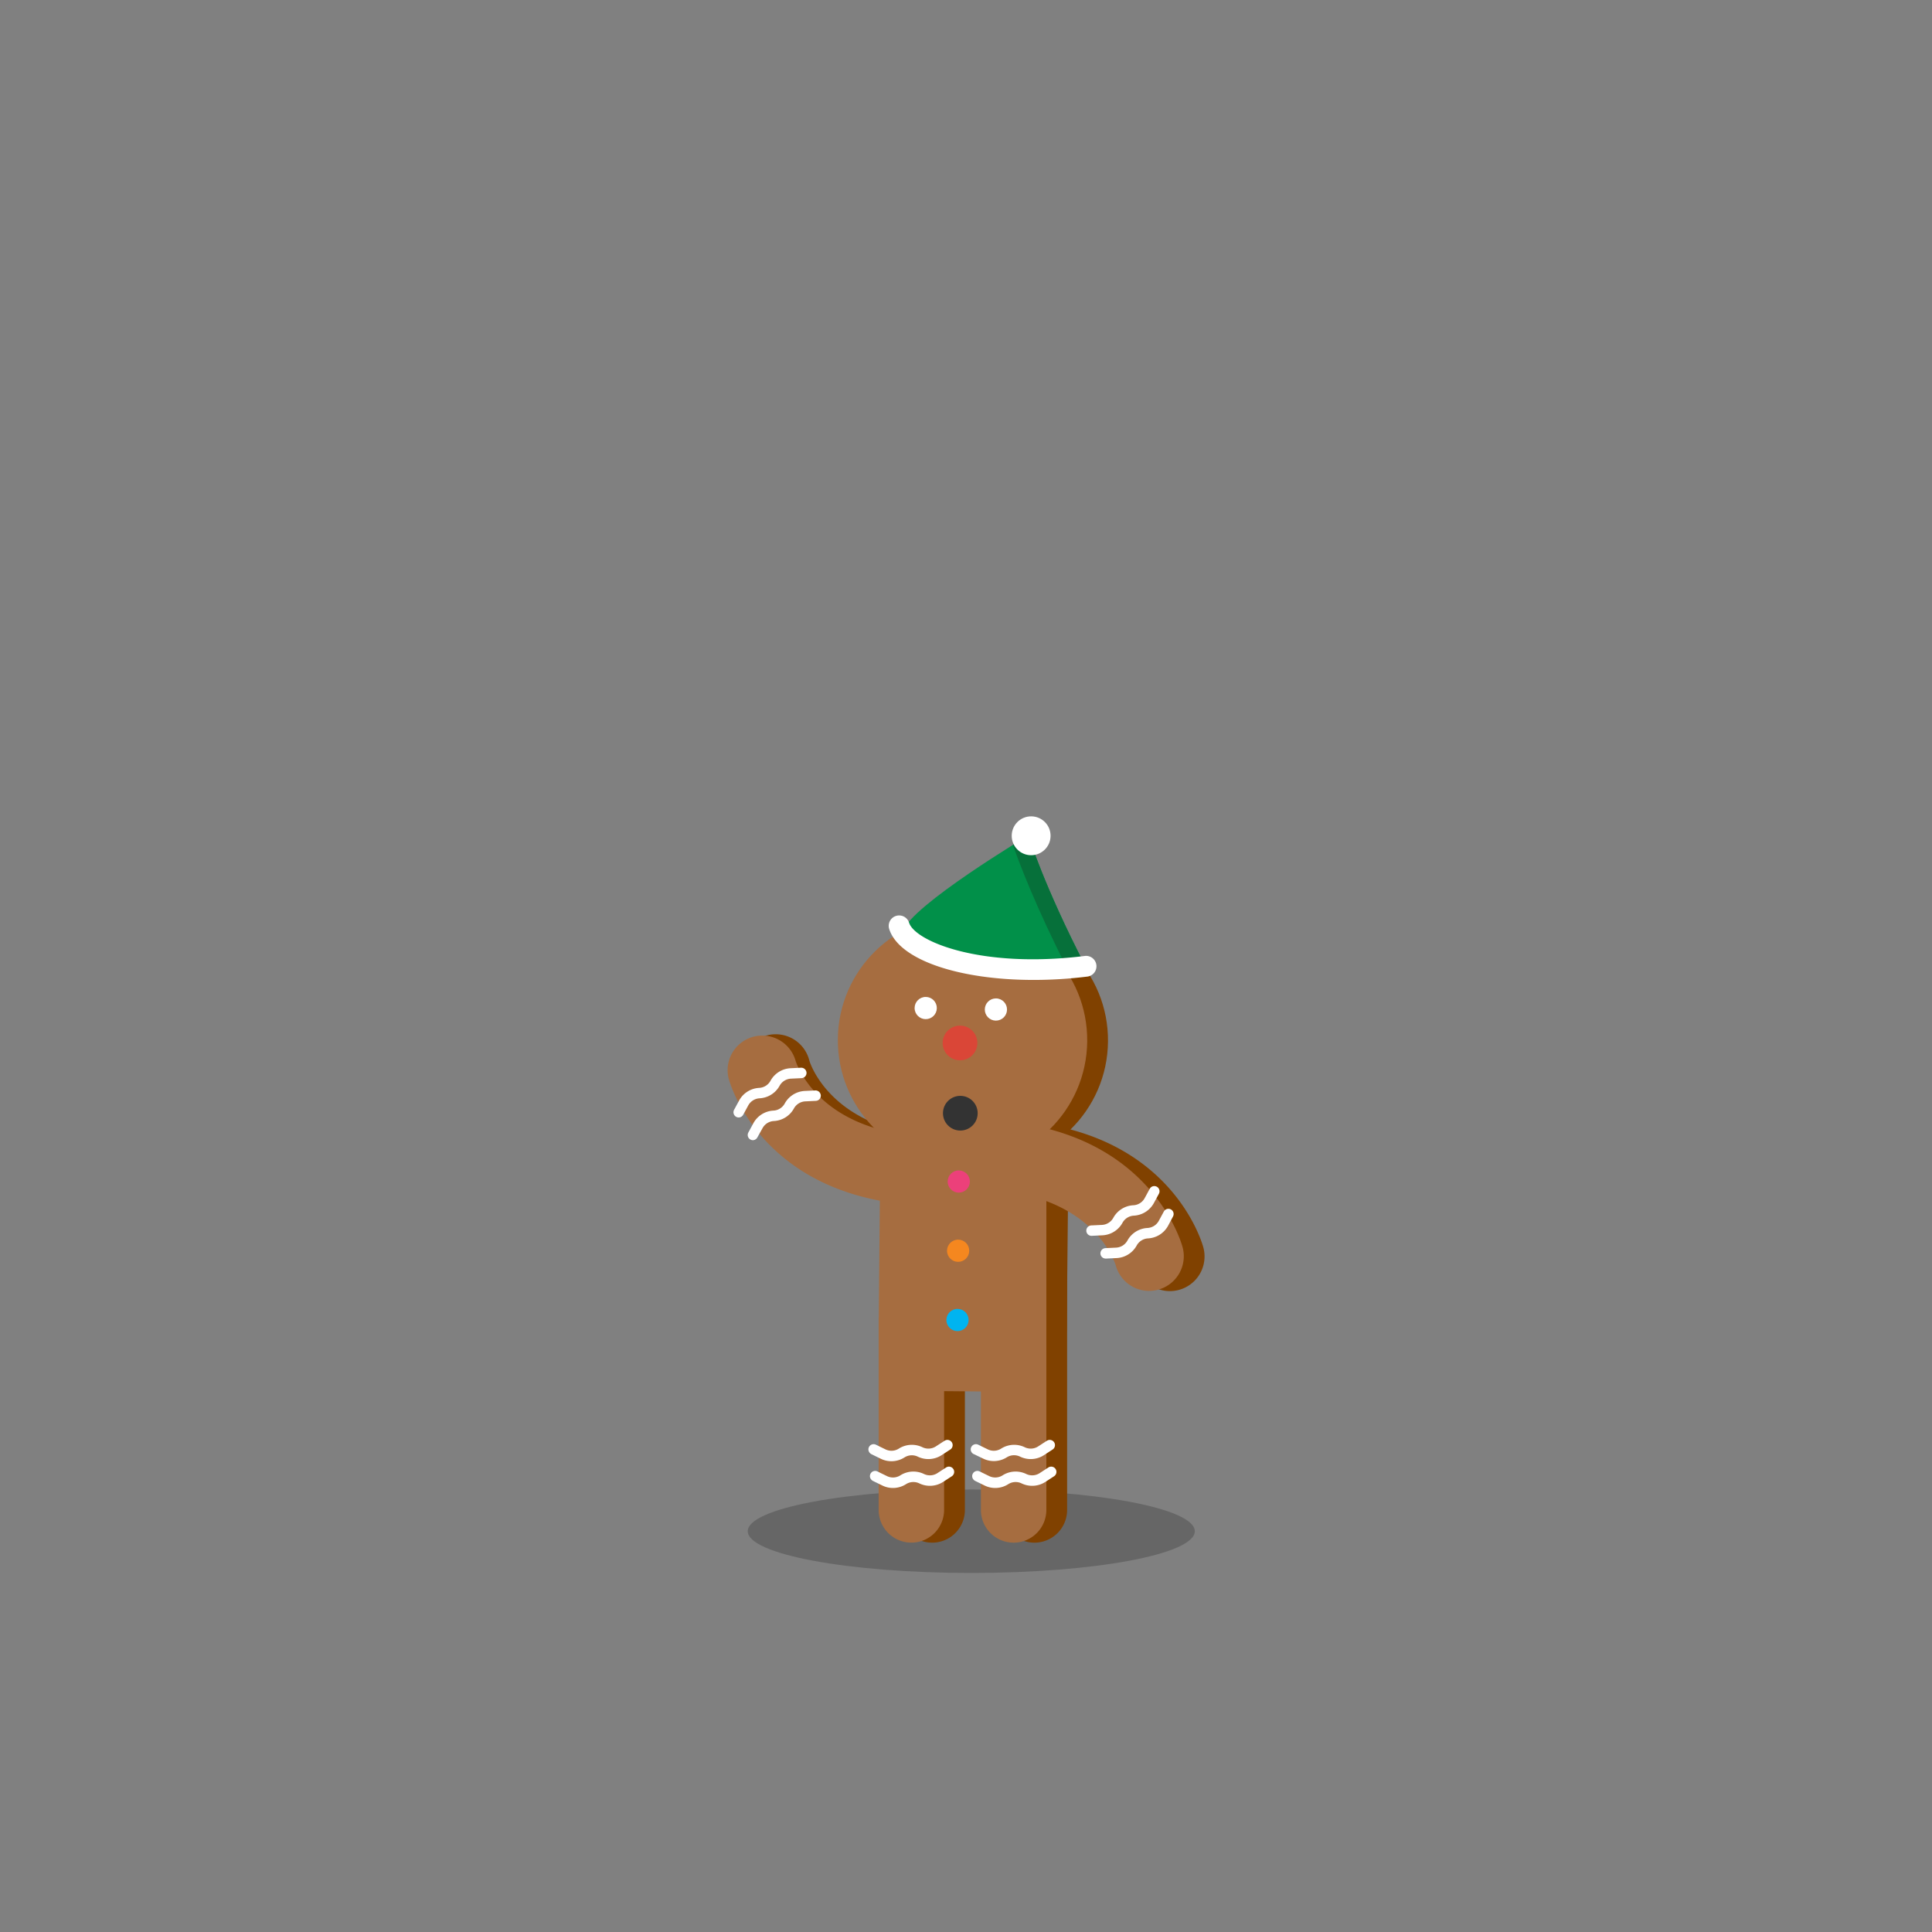 <svg id="Layer_1" data-name="Layer 1" xmlns="http://www.w3.org/2000/svg" viewBox="0 0 875 875"><rect x="0" y="0" width="875" height="875" fill="#808080" stroke="none"/><defs><style>.cls-1{opacity:0.2;}.cls-2{fill:#804100;}.cls-3{fill:#a66d40;}.cls-4{fill:#da4637;}.cls-5{fill:#333;}.cls-6{fill:#ec407a;}.cls-7{fill:#f5871f;}.cls-8{fill:#00b4f0;}.cls-9{fill:#fff;}.cls-10{fill:#019049;}.cls-11{fill:#06703a;}</style></defs><title>Untitled-4</title><ellipse class="cls-1" cx="439.89" cy="693.49" rx="101.23" ry="18.9"/><path class="cls-2" d="M407.34,532.93H437a0,0,0,0,1,0,0V683.85a14.82,14.82,0,0,1-14.82,14.82h0a14.82,14.82,0,0,1-14.82-14.82V532.93A0,0,0,0,1,407.34,532.93Z"/><path class="cls-2" d="M453.65,532.93H483.3a0,0,0,0,1,0,0V683.85a14.82,14.82,0,0,1-14.82,14.82h0a14.82,14.82,0,0,1-14.82-14.82V532.93A0,0,0,0,1,453.65,532.93Z"/><circle class="cls-2" cx="445.32" cy="471.16" r="56.47" transform="translate(-29.84 912.2) rotate(-89.48)"/><rect class="cls-2" x="407.68" y="498.46" width="75.29" height="131.75" rx="28.89" ry="28.89" transform="matrix(-1, -0.01, 0.01, -1, 885.53, 1132.67)"/><path class="cls-2" d="M429.82,546.19h-.14c-77.31-.7-92.8-55.35-93.42-57.68a15.69,15.69,0,1,1,30.31-8.09c.36,1.18,10.75,33.93,63.39,34.41a15.68,15.68,0,0,1-.14,31.37Z"/><path class="cls-2" d="M529.85,584.74a15.69,15.69,0,0,1-15.14-11.64c-.36-1.18-10.75-33.93-63.39-34.41a15.68,15.68,0,0,1,.14-31.37h.14c77.31.7,92.79,55.35,93.41,57.68a15.7,15.7,0,0,1-15.16,19.74Z"/><circle class="cls-2" cx="444.18" cy="472.42" r="7.86" transform="translate(-32.23 912.31) rotate(-89.48)"/><circle class="cls-2" cx="443.9" cy="503.79" r="5.03" transform="translate(-63.87 943.13) rotate(-89.48)"/><circle class="cls-2" cx="443.61" cy="535.16" r="5.03" transform="translate(-95.54 973.91) rotate(-89.48)"/><circle class="cls-2" cx="443.33" cy="566.53" r="5.03" transform="translate(-127.18 1004.72) rotate(-89.48)"/><circle class="cls-2" cx="443.05" cy="597.89" r="5.03" transform="translate(-158.81 1035.54) rotate(-89.48)"/><circle class="cls-2" cx="428.64" cy="456.59" r="5.03" transform="matrix(0.01, -1, 1, 0.01, -31.81, 881.09)"/><circle class="cls-2" cx="460.01" cy="456.88" r="5.03" transform="translate(-1.01 912.73) rotate(-89.48)"/><circle class="cls-3" cx="435.91" cy="471.07" r="56.47" transform="translate(-39.08 902.71) rotate(-89.48)"/><rect class="cls-3" x="398.27" y="498.37" width="75.29" height="131.75" rx="28.89" ry="28.89" transform="translate(866.71 1132.42) rotate(-179.48)"/><path class="cls-3" d="M397.93,596.83h29.65a0,0,0,0,1,0,0v87a14.82,14.82,0,0,1-14.82,14.82h0a14.82,14.82,0,0,1-14.82-14.82v-87A0,0,0,0,1,397.93,596.83Z"/><path class="cls-3" d="M444.24,532.93h29.65a0,0,0,0,1,0,0V683.85a14.82,14.82,0,0,1-14.82,14.82h0a14.82,14.82,0,0,1-14.82-14.82V532.93A0,0,0,0,1,444.24,532.93Z"/><path class="cls-3" d="M520.44,584.66A15.69,15.69,0,0,1,505.3,573c-.36-1.18-10.75-33.93-63.39-34.41a15.68,15.68,0,0,1,.14-31.37h.14c77.31.7,92.8,55.35,93.42,57.68a15.7,15.7,0,0,1-15.16,19.74Z"/><path class="cls-3" d="M423.55,546.13h-.14c-77.31-.7-92.8-55.35-93.42-57.68a15.69,15.69,0,0,1,30.31-8.1c.36,1.18,10.75,33.93,63.39,34.41a15.68,15.68,0,0,1-.14,31.37Z"/><circle class="cls-4" cx="434.77" cy="472.33" r="7.86" transform="translate(-41.47 902.82) rotate(-89.48)"/><circle class="cls-5" cx="434.49" cy="503.7" r="7.86" transform="matrix(0.01, -1, 1, 0.01, -73.12, 933.62)"/><circle class="cls-6" cx="434.2" cy="535.07" r="5.03" transform="translate(-104.76 964.44) rotate(-89.48)"/><circle class="cls-7" cx="433.92" cy="566.44" r="5.03" transform="translate(-136.42 995.22) rotate(-89.48)"/><circle class="cls-8" cx="433.64" cy="597.81" r="5.03" transform="translate(-168.07 1026.02) rotate(-89.48)"/><circle class="cls-9" cx="419.23" cy="456.51" r="5.03" transform="translate(-41.04 871.61) rotate(-89.48)"/><circle class="cls-9" cx="450.6" cy="456.79" r="5.03" transform="matrix(0.01, -1, 1, 0.01, -10.25, 903.24)"/><path class="cls-9" d="M334.55,506.1a2.36,2.36,0,0,1-2.07-3.49l2.29-4.23a11,11,0,0,1,9.06-5.68,6.21,6.21,0,0,0,5.13-3.22A11,11,0,0,1,358,483.8l4.8-.23a2.4,2.4,0,0,1,2.47,2.25,2.36,2.36,0,0,1-2.25,2.47l-4.8.23a6.23,6.23,0,0,0-5.14,3.22,11,11,0,0,1-9.06,5.68,6.23,6.23,0,0,0-5.14,3.23l-2.29,4.22A2.36,2.36,0,0,1,334.55,506.1Z"/><path class="cls-9" d="M341,516.39a2.36,2.36,0,0,1-2.07-3.49l2.29-4.23a11,11,0,0,1,9.06-5.68,6.21,6.21,0,0,0,5.13-3.22,11,11,0,0,1,9.06-5.68l4.8-.23a2.41,2.41,0,0,1,2.47,2.25,2.36,2.36,0,0,1-2.25,2.47l-4.8.23a6.21,6.21,0,0,0-5.13,3.22,11,11,0,0,1-9.06,5.68,6.21,6.21,0,0,0-5.14,3.22L343,515.15A2.36,2.36,0,0,1,341,516.39Z"/><path class="cls-9" d="M500.8,570a2.36,2.36,0,0,1-.11-4.72l4.8-.23a6.21,6.21,0,0,0,5.13-3.22,11,11,0,0,1,9.06-5.68,6.21,6.21,0,0,0,5.13-3.22l2.29-4.23a2.36,2.36,0,1,1,4.15,2.25L529,555.19a11,11,0,0,1-9.06,5.68,6.23,6.23,0,0,0-5.14,3.23,11,11,0,0,1-9.06,5.68l-4.8.23Z"/><path class="cls-9" d="M494.4,559.71a2.36,2.36,0,0,1-.11-4.72l4.8-.23a6.21,6.21,0,0,0,5.13-3.22,11,11,0,0,1,9.06-5.68,6.21,6.21,0,0,0,5.14-3.22l2.29-4.23a2.36,2.36,0,1,1,4.15,2.25l-2.29,4.23a11,11,0,0,1-9.06,5.68,6.21,6.21,0,0,0-5.13,3.22,11,11,0,0,1-9.06,5.68l-4.8.23Z"/><path class="cls-9" d="M441,670.21a2.36,2.36,0,0,1,2.71-3.79l4.32,2.11a6.2,6.2,0,0,0,6.05-.35,11,11,0,0,1,10.68-.62,6.22,6.22,0,0,0,6.05-.35l4-2.6a2.36,2.36,0,1,1,2.55,4l-4,2.6a11,11,0,0,1-10.68.62,6.21,6.21,0,0,0-6.05.35,10.94,10.94,0,0,1-10.68.62l-4.32-2.11A2.38,2.38,0,0,1,441,670.21Z"/><path class="cls-9" d="M440.34,658.1a2.36,2.36,0,0,1,2.71-3.79l4.32,2.11a6.2,6.2,0,0,0,6.05-.35,11,11,0,0,1,10.68-.62,6.21,6.21,0,0,0,6.05-.35l4-2.6a2.36,2.36,0,1,1,2.55,4l-4,2.6a11,11,0,0,1-10.68.62A6.21,6.21,0,0,0,456,660a11,11,0,0,1-10.68.62L441,658.55A2.36,2.36,0,0,1,440.34,658.1Z"/><path class="cls-9" d="M394.69,670.21a2.36,2.36,0,0,1,2.71-3.79l4.32,2.11a6.2,6.2,0,0,0,6.05-.35,11,11,0,0,1,10.68-.62,6.22,6.22,0,0,0,6.05-.35l4-2.6a2.36,2.36,0,1,1,2.55,4l-4,2.6a11,11,0,0,1-10.68.62,6.21,6.21,0,0,0-6.05.35,10.94,10.94,0,0,1-10.68.62l-4.32-2.11A2.38,2.38,0,0,1,394.69,670.21Z"/><path class="cls-9" d="M394,658.1a2.36,2.36,0,0,1,2.71-3.79l4.32,2.11a6.2,6.2,0,0,0,6.05-.35,11,11,0,0,1,10.68-.62,6.21,6.21,0,0,0,6.05-.35l4-2.6a2.36,2.36,0,1,1,2.55,4l-4,2.6a11,11,0,0,1-10.68.62,6.21,6.21,0,0,0-6.05.35,11,11,0,0,1-10.68.62l-4.32-2.11A2.36,2.36,0,0,1,394,658.1Z"/><path class="cls-10" d="M491.64,437.65c-46.06,5.66-86.4-3.46-82.67-15.9,3.45-11.53,56.78-43.39,56.78-43.39S472.72,401.18,491.64,437.65Z"/><path class="cls-11" d="M465.75,378.35s7,22.83,25.89,59.3q-4.21.52-8.35.87c-14.1-27.66-21.64-47.54-24.55-55.87C463,380,465.75,378.35,465.75,378.35Z"/><path class="cls-9" d="M468.13,443.81c-33.61,0-60.95-9-65.41-23.06a4.7,4.7,0,0,1,9-2.85c2.65,8.34,32.25,20.87,79.37,15.08a4.71,4.71,0,1,1,1.15,9.34A198,198,0,0,1,468.13,443.81Z"/><circle class="cls-9" cx="466.99" cy="378.51" r="8.8" transform="translate(84.27 842.06) rotate(-89.48)"/></svg>